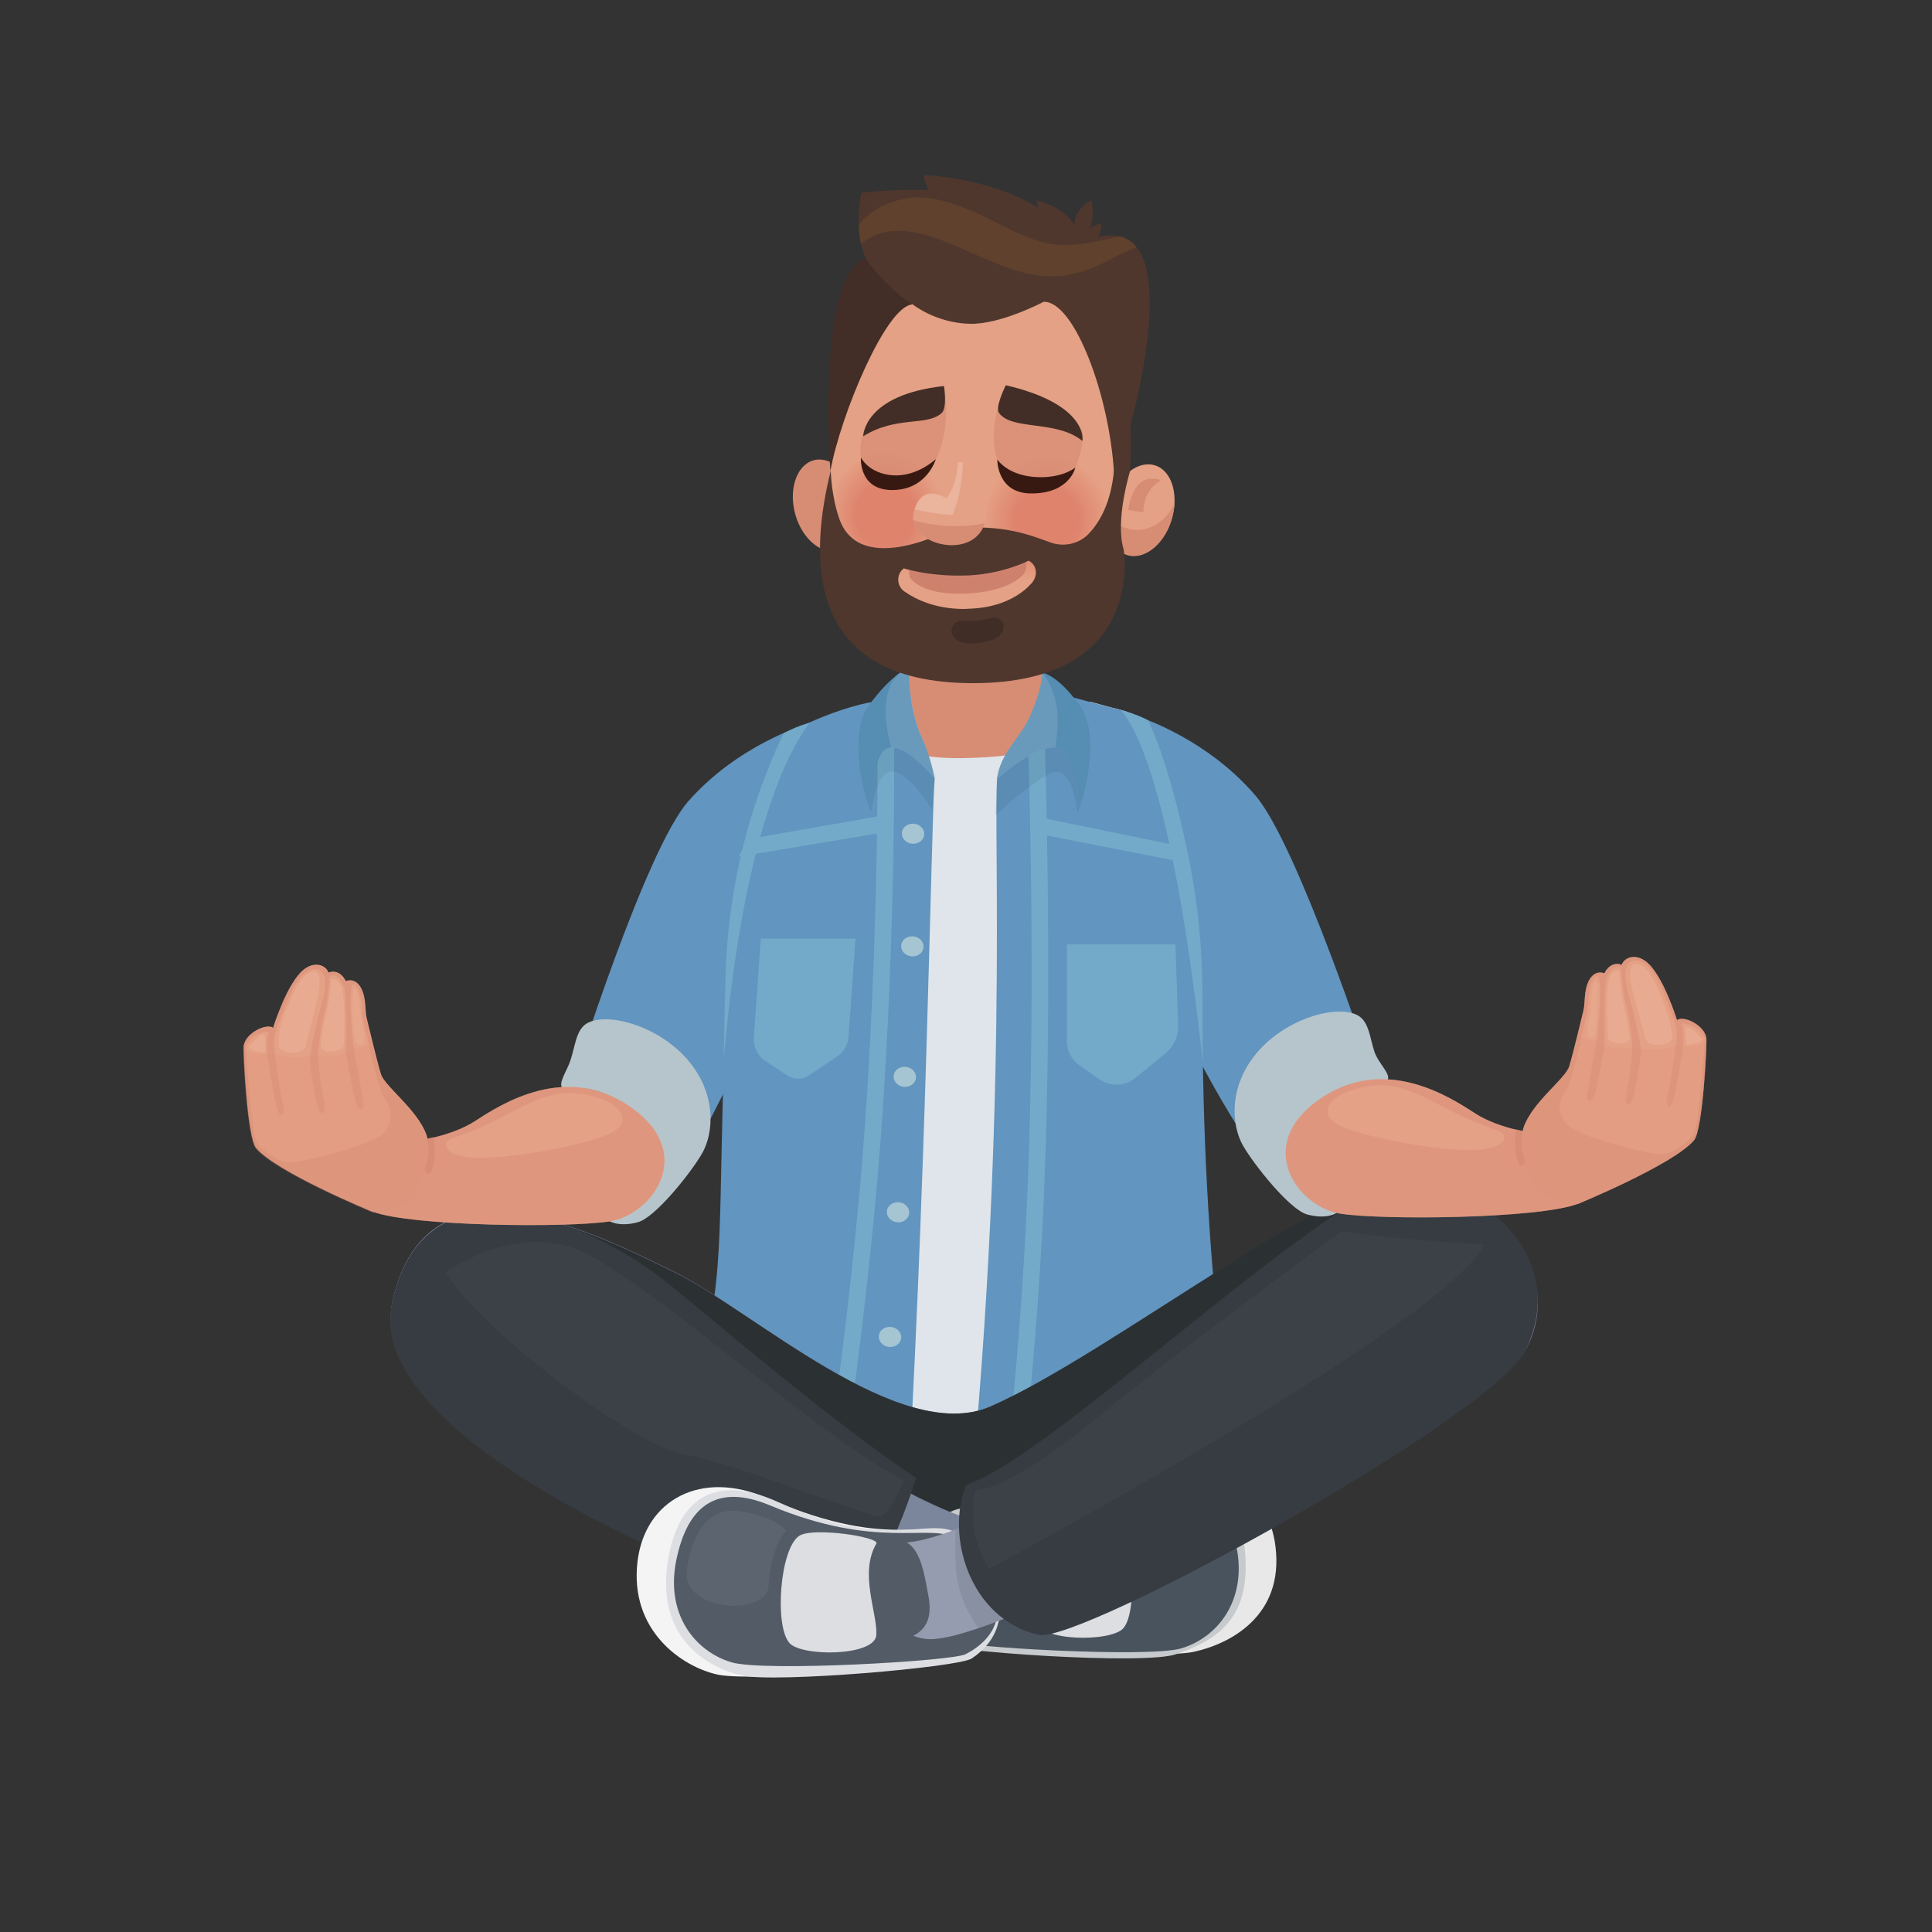 <?xml version="1.0" encoding="utf-8"?>
<!-- Generator: Adobe Illustrator 21.0.2, SVG Export Plug-In . SVG Version: 6.00 Build 0)  -->
<svg version="1.1" id="Ñëîé_1" xmlns="http://www.w3.org/2000/svg" xmlns:xlink="http://www.w3.org/1999/xlink" x="0px" y="0px"
	 viewBox="0 0 500 500" style="enable-background:new 0 0 500 500;" xml:space="preserve">
<rect x="0" y="0" width="500" height="500" fill="#333333" stroke="none"/>
<style type="text/css">
	.st0{fill:#6295BF;}
	.st1{fill:#D78C74;}
	.st2{opacity:0.12;fill:#FFFFFF;}
	.st3{fill:#3D4041;}
	.st4{fill:#DFE5EA;}
	.st5{fill:#73AAC9;}
	.st6{opacity:8.000000e-02;fill:#002A3D;}
	.st7{fill:#568DB2;}
	.st8{fill:#A5C5D3;}
	.st9{fill:#B0B5C1;}
	.st10{fill:#381911;}
	.st11{fill:#E5A185;}
	.st12{opacity:0.38;}
	.st13{fill:#E5A084;}
	.st14{fill:#E59F83;}
	.st15{fill:#E49E83;}
	.st16{fill:#E49D82;}
	.st17{fill:#E49C81;}
	.st18{fill:#E49B80;}
	.st19{fill:#E49A80;}
	.st20{fill:#E3997F;}
	.st21{fill:#E3987E;}
	.st22{fill:#E3977D;}
	.st23{fill:#E3967C;}
	.st24{fill:#E2957C;}
	.st25{fill:#E2947B;}
	.st26{fill:#E2937A;}
	.st27{fill:#E29279;}
	.st28{fill:#E29179;}
	.st29{fill:#E19078;}
	.st30{fill:#E18F77;}
	.st31{fill:#E18E76;}
	.st32{fill:#E18D75;}
	.st33{fill:#E18C75;}
	.st34{fill:#E08B74;}
	.st35{fill:#E08A73;}
	.st36{fill:#E08972;}
	.st37{fill:#E08872;}
	.st38{fill:#DF8771;}
	.st39{fill:#DF8670;}
	.st40{fill:#DF856F;}
	.st41{fill:#DF846F;}
	.st42{fill:#DF836E;}
	.st43{fill:#DE826D;}
	.st44{fill:#DE816C;}
	.st45{fill:#DE806B;}
	.st46{fill:#DE7F6B;}
	.st47{fill:#DE7E6A;}
	.st48{fill:#DD7D69;}
	.st49{fill:#DD7C68;}
	.st50{fill:#DD7B68;}
	.st51{fill:#DD7A67;}
	.st52{fill:#DD7A66;}
	.st53{fill:#DC7965;}
	.st54{fill:#DC7864;}
	.st55{fill:#DC7764;}
	.st56{fill:#DC7663;}
	.st57{fill:#DB7562;}
	.st58{fill:#DB7461;}
	.st59{fill:#DB7361;}
	.st60{fill:#DB7260;}
	.st61{fill:#DB715F;}
	.st62{fill:#DA705E;}
	.st63{fill:#DA6F5D;}
	.st64{fill:#DA6E5D;}
	.st65{fill:#DA6D5C;}
	.st66{fill:#DA6C5B;}
	.st67{fill:#D96B5A;}
	.st68{fill:#D96A5A;}
	.st69{fill:#D96959;}
	.st70{fill:#D96858;}
	.st71{fill:#D86757;}
	.st72{fill:#D86657;}
	.st73{fill:#D86556;}
	.st74{fill:#D86455;}
	.st75{fill:#D86354;}
	.st76{fill:#D76253;}
	.st77{fill:#D76153;}
	.st78{fill:#D76052;}
	.st79{fill:#D75F51;}
	.st80{fill:#D75E50;}
	.st81{fill:#D65D50;}
	.st82{fill:#D65C4F;}
	.st83{fill:#D65B4E;}
	.st84{fill:#D65A4D;}
	.st85{fill:#D5594C;}
	.st86{fill:#D5584C;}
	.st87{fill:#D5574B;}
	.st88{fill:#D5564A;}
	.st89{fill:#D55549;}
	.st90{fill:#D45449;}
	.st91{fill:#D45348;}
	.st92{fill:#D45247;}
	.st93{opacity:0.72;fill:#D78C74;}
	.st94{fill:#CE826E;}
	.st95{fill:#422E26;}
	.st96{fill:#6C332E;}
	.st97{fill:#4F372D;}
	.st98{opacity:0.2;fill:#FFFFFF;}
	.st99{opacity:0.11;fill:#E5912F;}
	.st100{opacity:0.19;}
	.st101{fill:#787B9B;}
	.st102{fill:#D6D6D6;}
	.st103{fill:#A8A8A8;}
	.st104{fill:#E8E8E8;}
	.st105{fill:#8185A5;}
	.st106{fill:#E3E4E5;}
	.st107{fill:#BCBCBC;}
	.st108{fill:#F4F4F4;}
	.st109{fill:#2B3033;}
	.st110{fill:#C6CACC;}
	.st111{fill:#49535E;}
	.st112{fill:#7B859B;}
	.st113{fill:#DCDEE2;}
	.st114{fill:#363C42;}
	.st115{fill:#525B66;}
	.st116{fill:#959CAF;}
	.st117{opacity:8.000000e-02;}
	.st118{fill:#B6C5CC;}
	.st119{opacity:0.44;fill:#D78C74;}
	.st120{opacity:0.17;fill:#D78C74;}
	.st121{opacity:0.77;fill:#D78C74;}
	.st122{opacity:0.11;fill:#FFFFFF;}
	.st123{opacity:7.000000e-02;fill:#FFFFFF;}
	.st124{opacity:6.000000e-02;fill:#FFFFFF;}
	.st125{opacity:3.000000e-02;fill:#FFFFFF;}
</style>
<path id="XMLID_557_" class="st0" d="M325,206c10.8,12.7,29.8,70.2,30.7,73.2c-0.8-0.3-1.6-0.5-2.5-0.5c-10.2,0.2-16.4,7-18.4,16.6
	c-1.3,6.4-0.1,12.4,3.3,17.1c-11.7-5.4-30.7-43.8-30.7-43.8l-11.8-82.8C295.6,185.9,312.5,191.3,325,206z"/>
<path id="XMLID_566_" class="st0" d="M178.1,207.4c-11,12.5-29.4,70.8-30.3,73.8c0.8-0.3,1.6-0.5,2.5-0.5c10.2,0.2,16.4,7,18.4,16.6
	c1.3,6.4,0.1,12.4-3.3,17.1c11.7-5.4,29.7-48.6,29.7-48.6l13.3-78.2C208.5,187.5,191,192.7,178.1,207.4z"/>
<path id="XMLID_1636_" class="st1" d="M253.6,143.7L253.6,143.7c-9.3-0.2-16.1,4.5-16.2,11.2l-3.3,30.3c-0.1,6.7,9.3,7.7,18.7,7.9
	c9.3,0.2,17-0.9,17.1-7.6l0-28.7C269.9,150,262.9,143.8,253.6,143.7z"/>
<path id="XMLID_1621_" class="st2" d="M235.2,172.7c0,0-1.1,0.4-3,1.9c-4.3,4.1-3.6,12.4-1.7,18.9c4.5-0.2,11.2,8.1,11.2,8.1
	s-1-5.7-3.4-11.1C234.7,182.4,235.2,172.7,235.2,172.7z"/>
<polygon id="XMLID_2727_" class="st3" points="274.7,369.8 260,394 270.4,395.1 284.6,369.8 "/>
<path id="XMLID_2721_" class="st1" d="M285.5,208v-25.1c-20.3-6-48.1-6-67.7,2.3V208H285.5z"/>
<path id="XMLID_2720_" class="st4" d="M293.3,184.8c-1.8-0.7-3.7-1.3-5.7-1.7c-1.8-0.5-3.6-1-5.5-1.5c-2,11.7-16.7,14.3-32.8,14.6
	c-14.5,0.2-21.1-2.9-23.7-14c-4.8,0.8-17.1,4.7-23.9,9.1v196.3c10.8,2.4,26.6,4.8,45.9,4.6c20.7-0.3,36.1-3.1,45.7-5.6V184.8z"/>
<path id="XMLID_2719_" class="st0" d="M241.9,201.5c-0.6-3-9.8-11.8-11.7-20.3c-8.7,0-26.1,7.1-31.4,12.3
	c-11.4,11.1-10.6,50.8-11.8,93.3c-1.1,42.6,0.4,51.1-12,85.2c0,0,29.5,27.9,59,29.5C239.7,313,241,211.1,241.9,201.5z"/>
<path id="XMLID_550_" class="st5" d="M229.7,190.5l-2.6,0c0,0.6,0.6,65.1-5.3,124.8c-3.6,36.9-7.8,64.6-10.5,80.5
	c1.4,0.6,2.7,1.1,4.1,1.6c2.7-15.8,7-44,10.7-81.7c5.4-54.4,5.4-112.7,5.3-123.5C230.8,191.6,230.3,191,229.7,190.5z"/>
<path id="XMLID_2718_" class="st0" d="M287.5,183.1c-1.8-0.5-9.9-2.6-11.7-3.1c-1.7,10-5.8,8-17.7,21.3c-1.2,11.7,3.3,91-8.4,200.3
	c35.7-0.8,72.3-19.1,72.3-19.1c-10.8-40.2-12.4-121.6-9.6-163.8C312.6,214.8,313.1,188.4,287.5,183.1z"/>
<path id="XMLID_2717_" class="st6" d="M225.5,181.7L225.5,181.7c0,0-4.4,19.9,0,28.5c0,0,1.1-12.4,6.6-10.3c3.6,1.4,7.2,6.6,9.2,9.8
	c0.3-4.3,0.5-7.2,0.6-8.3c-0.6-2.9-9.2-11.3-11.5-19.5C227.6,181.6,225.5,181.7,225.5,181.7z"/>
<path id="XMLID_551_" class="st5" d="M257.7,401.1c1.5-0.1,3-0.3,4.4-0.5c2.1-15.3,5.5-43.8,7.6-81.3c3.1-57.4,0.7-126,0.7-126.7
	l-3.5,0.1c-0.3,0.3-0.5,0.7-0.8,1c0.3,8.6,2.2,71.8-0.7,125.3C263.3,357.4,259.8,386.2,257.7,401.1z"/>
<path id="XMLID_2714_" class="st6" d="M272.2,200c5.5-2.2,6.6,10.3,6.6,10.3c4.4-8.6,0-28.5,0-28.5h0c0,0-1.4-0.1-3.4,0.1
	c-1.9,8-6.2,7-17.4,19.4c-0.1,1.3-0.1,4.7-0.4,9.8C261.3,207.3,269.2,201.2,272.2,200z"/>
<g id="XMLID_2712_">
	<polygon id="XMLID_2713_" class="st5" points="191.2,221.7 193.4,217.2 228.2,211.1 228.9,215.4 	"/>
</g>
<path id="XMLID_2711_" class="st7" d="M241.9,201.5c0,0-11.7-14.5-14.6-4.7c-2,6.6-2.9,10.6-2.9,10.6s-5.4-16.8,0.5-24.9
	c5.9-8.1,10.4-9.8,10.4-9.8s-0.5,9.6,3.1,17.8C240.9,195.8,241.9,201.5,241.9,201.5z"/>
<ellipse id="XMLID_2710_" transform="matrix(0.104 -0.995 0.995 0.104 -67.479 482.53)" class="st8" cx="234" cy="278.7" rx="2.6" ry="2.9"/>
<ellipse id="XMLID_2709_" transform="matrix(0.104 -0.995 0.995 0.104 -103.967 512.136)" class="st8" cx="232.2" cy="313.8" rx="2.6" ry="2.9"/>
<ellipse id="XMLID_2708_" transform="matrix(0.104 -0.995 0.995 0.104 -137.866 538.961)" class="st8" cx="230.1" cy="346" rx="2.6" ry="2.9"/>
<ellipse id="XMLID_2707_" transform="matrix(0.104 -0.995 0.995 0.104 -172.892 566.462)" class="st9" cx="227.9" cy="379.2" rx="2.6" ry="2.9"/>
<ellipse id="XMLID_2706_" transform="matrix(0.104 -0.995 0.995 0.104 -2.978 428.244)" class="st8" cx="236.1" cy="215.8" rx="2.6" ry="2.9"/>
<ellipse id="XMLID_2705_" transform="matrix(0.104 -0.995 0.995 0.104 -32.103 454.265)" class="st8" cx="236" cy="244.9" rx="2.6" ry="2.9"/>
<g id="XMLID_2703_">
	<polygon id="XMLID_2704_" class="st5" points="303.9,222.7 267.2,215.5 268,211.3 303,218.5 	"/>
</g>
<path id="XMLID_2702_" class="st7" d="M258,201.7c0,0,16.1-14.7,19-4.9c2,6.6,2.9,10.6,2.9,10.6s5.4-16.8-0.5-24.9
	c-5.9-8.1-9.7-8.4-9.7-8.4s0.3,3.5-3.3,11.6C264,191,258.8,194.9,258,201.7z"/>
<path id="XMLID_2700_" class="st2" d="M238.5,190.5c-3.6-8.1-3.1-17.8-3.1-17.8s-1.1,0.4-3,1.9c-4.3,4.1-3.6,12.4-1.7,18.9
	c4.5-0.2,11.2,8.1,11.2,8.1S240.9,195.8,238.5,190.5z"/>
<path id="XMLID_2699_" class="st2" d="M273.1,193.5c1.1-6.8,1.1-13.6-3.3-19.4c-0.1,0-0.1,0-0.1,0s0.3,3.5-3.3,11.6
	c-2.4,5.3-7.6,9.2-8.4,16C258,201.7,267.3,193.2,273.1,193.5z"/>
<path id="XMLID_552_" class="st5" d="M187.8,251.6c-0.2,7.2-0.4,14.8-0.5,22.6c5.2-60.1,17.5-81,22.3-87.2c-3,0.9-4.3,1.5-6.7,2.7
	c-0.1,0.2-0.2,0.4-0.3,0.5C193.5,209.4,188.5,230.4,187.8,251.6z"/>
<path id="XMLID_553_" class="st5" d="M297.1,186.4c-2-1.1-4.4-1.9-7-2.6c4.3,4.8,13.7,23.1,21.2,91.3c-0.1-5.8-0.1-11.5-0.1-17
	c0-12-1.1-24-3.5-35.8C303.9,203.7,300,192.3,297.1,186.4z"/>
<path id="XMLID_2690_" class="st5" d="M196.9,242.9l-1.8,25.5c-0.2,2.5,1,4.9,3,6.2l5.8,3.8c1.6,1.1,3.7,1,5.3,0l7.6-5.1
	c1.6-1.1,2.7-3,2.8-5l1.8-25.4H196.9z"/>
<path id="XMLID_2689_" class="st5" d="M276.1,244.3v25.2c0,2.4,1.2,4.7,3.1,6.1l5.3,3.7c2.8,2,6.6,1.9,9.3-0.3l7.7-6.3
	c2.3-1.8,3.5-4.6,3.4-7.5l-0.7-20.8H276.1z"/>
<path id="XMLID_1846_" class="st1" d="M210.3,119.2c-4.3,1.4-6.3,7.8-4.4,14.2c1.9,6.4,7,10.4,11.4,9c4.3-1.4,6.3-7.8,4.4-14.2
	C219.7,121.8,214.6,117.8,210.3,119.2z"/>
<path id="XMLID_1844_" class="st10" d="M236.8,61.6c0,0,0-0.1,0-0.2C236.7,61.6,236.8,61.6,236.8,61.6z"/>
<path id="XMLID_1843_" class="st11" d="M284.6,81.3c-2.5-15.1-45-22.2-57.5-1.5c-4,9.6-10.5,27.5-12.6,45.3c0-0.2,0-0.3,0-0.3
	S202.9,172.1,245,175c42.1,2.9,46.8-19.3,45-46.9l0,0C290.1,112.5,287.8,92.8,284.6,81.3z"/>
<g id="XMLID_1757_" class="st12">
	
		<ellipse id="XMLID_83_" transform="matrix(1.376168e-02 -1 1 1.376168e-02 92.85 360.601)" class="st11" cx="229.2" cy="133.2" rx="16.5" ry="15.1"/>
	
		<ellipse id="XMLID_162_" transform="matrix(1.376280e-02 -1 1 1.376280e-02 92.85 360.6)" class="st13" cx="229.2" cy="133.2" rx="16.4" ry="15"/>
	
		<ellipse id="XMLID_161_" transform="matrix(1.376393e-02 -1 1 1.376393e-02 92.85 360.6)" class="st14" cx="229.2" cy="133.2" rx="16.3" ry="14.9"/>
	
		<ellipse id="XMLID_160_" transform="matrix(1.376503e-02 -1 1 1.376503e-02 92.85 360.6)" class="st15" cx="229.2" cy="133.2" rx="16.2" ry="14.9"/>
	
		<ellipse id="XMLID_159_" transform="matrix(1.376618e-02 -1 1 1.376618e-02 92.85 360.6)" class="st16" cx="229.2" cy="133.2" rx="16.1" ry="14.8"/>
	
		<ellipse id="XMLID_158_" transform="matrix(1.376110e-02 -1 1 1.376110e-02 92.851 360.601)" class="st17" cx="229.2" cy="133.2" rx="16" ry="14.7"/>
	
		<ellipse id="XMLID_157_" transform="matrix(1.376225e-02 -1 1 1.376225e-02 92.85 360.6)" class="st18" cx="229.2" cy="133.2" rx="15.9" ry="14.6"/>
	
		<ellipse id="XMLID_156_" transform="matrix(1.376341e-02 -1 1 1.376341e-02 92.85 360.6)" class="st19" cx="229.2" cy="133.2" rx="15.8" ry="14.5"/>
	
		<ellipse id="XMLID_155_" transform="matrix(1.376454e-02 -1 1 1.376454e-02 92.85 360.6)" class="st20" cx="229.2" cy="133.2" rx="15.7" ry="14.4"/>
	
		<ellipse id="XMLID_154_" transform="matrix(1.376574e-02 -1 1 1.376574e-02 92.85 360.6)" class="st21" cx="229.2" cy="133.2" rx="15.6" ry="14.3"/>
	
		<ellipse id="XMLID_153_" transform="matrix(1.376048e-02 -1 1 1.376048e-02 92.851 360.601)" class="st22" cx="229.2" cy="133.2" rx="15.5" ry="14.2"/>
	
		<ellipse id="XMLID_152_" transform="matrix(1.376166e-02 -1 1 1.376166e-02 92.85 360.6)" class="st23" cx="229.2" cy="133.2" rx="15.4" ry="14.1"/>
	
		<ellipse id="XMLID_151_" transform="matrix(1.376286e-02 -1 1 1.376286e-02 92.85 360.6)" class="st24" cx="229.2" cy="133.2" rx="15.3" ry="14"/>
	
		<ellipse id="XMLID_150_" transform="matrix(1.376402e-02 -1 1 1.376402e-02 92.85 360.6)" class="st25" cx="229.2" cy="133.2" rx="15.1" ry="13.9"/>
	
		<ellipse id="XMLID_149_" transform="matrix(1.376525e-02 -1 1 1.376525e-02 92.85 360.6)" class="st26" cx="229.2" cy="133.2" rx="15" ry="13.8"/>
	
		<ellipse id="XMLID_148_" transform="matrix(1.376650e-02 -1 1 1.376650e-02 92.849 360.6)" class="st27" cx="229.2" cy="133.2" rx="14.9" ry="13.7"/>
	
		<ellipse id="XMLID_147_" transform="matrix(1.376103e-02 -1 1 1.376103e-02 92.851 360.601)" class="st28" cx="229.2" cy="133.2" rx="14.8" ry="13.6"/>
	
		<ellipse id="XMLID_146_" transform="matrix(1.376227e-02 -1 1 1.376227e-02 92.85 360.6)" class="st29" cx="229.2" cy="133.2" rx="14.7" ry="13.5"/>
	
		<ellipse id="XMLID_145_" transform="matrix(1.376347e-02 -1 1 1.376347e-02 92.85 360.6)" class="st30" cx="229.2" cy="133.2" rx="14.6" ry="13.4"/>
	
		<ellipse id="XMLID_144_" transform="matrix(1.376474e-02 -1 1 1.376474e-02 92.85 360.6)" class="st31" cx="229.2" cy="133.2" rx="14.5" ry="13.3"/>
	
		<ellipse id="XMLID_143_" transform="matrix(1.376603e-02 -1 1 1.376603e-02 92.85 360.6)" class="st32" cx="229.2" cy="133.2" rx="14.4" ry="13.2"/>
	
		<ellipse id="XMLID_142_" transform="matrix(1.376036e-02 -1 1 1.376036e-02 92.851 360.601)" class="st33" cx="229.2" cy="133.2" rx="14.3" ry="13.2"/>
	
		<ellipse id="XMLID_141_" transform="matrix(1.376158e-02 -1 1 1.376158e-02 92.85 360.6)" class="st34" cx="229.2" cy="133.2" rx="14.2" ry="13.1"/>
	
		<ellipse id="XMLID_140_" transform="matrix(1.376288e-02 -1 1 1.376288e-02 92.85 360.6)" class="st35" cx="229.2" cy="133.2" rx="14.1" ry="13"/>
	
		<ellipse id="XMLID_139_" transform="matrix(1.376419e-02 -1 1 1.376419e-02 92.85 360.6)" class="st36" cx="229.2" cy="133.2" rx="14" ry="12.9"/>
	
		<ellipse id="XMLID_138_" transform="matrix(1.376552e-02 -1 1 1.376552e-02 92.85 360.6)" class="st37" cx="229.2" cy="133.2" rx="13.9" ry="12.8"/>
	
		<ellipse id="XMLID_137_" transform="matrix(1.376687e-02 -1 1 1.376687e-02 92.849 360.6)" class="st38" cx="229.2" cy="133.2" rx="13.8" ry="12.7"/>
	
		<ellipse id="XMLID_136_" transform="matrix(1.376090e-02 -1 1 1.376090e-02 92.851 360.601)" class="st39" cx="229.2" cy="133.2" rx="13.7" ry="12.6"/>
	
		<ellipse id="XMLID_135_" transform="matrix(1.376224e-02 -1 1 1.376224e-02 92.85 360.6)" class="st40" cx="229.2" cy="133.2" rx="13.6" ry="12.5"/>
	
		<ellipse id="XMLID_134_" transform="matrix(1.376360e-02 -1 1 1.376360e-02 92.85 360.6)" class="st41" cx="229.2" cy="133.2" rx="13.5" ry="12.4"/>
	
		<ellipse id="XMLID_133_" transform="matrix(1.376497e-02 -1 1 1.376497e-02 92.85 360.6)" class="st42" cx="229.2" cy="133.2" rx="13.4" ry="12.3"/>
	
		<ellipse id="XMLID_132_" transform="matrix(1.376632e-02 -1 1 1.376632e-02 92.849 360.6)" class="st43" cx="229.2" cy="133.2" rx="13.3" ry="12.2"/>
	
		<ellipse id="XMLID_131_" transform="matrix(1.376016e-02 -1 1 1.376016e-02 92.851 360.601)" class="st44" cx="229.2" cy="133.2" rx="13.2" ry="12.1"/>
	
		<ellipse id="XMLID_130_" transform="matrix(1.376155e-02 -1 1 1.376155e-02 92.85 360.601)" class="st45" cx="229.2" cy="133.2" rx="13.1" ry="12"/>
	
		<ellipse id="XMLID_129_" transform="matrix(1.376296e-02 -1 1 1.376296e-02 92.85 360.6)" class="st46" cx="229.2" cy="133.2" rx="13" ry="11.9"/>
	
		<ellipse id="XMLID_128_" transform="matrix(1.376438e-02 -1 1 1.376438e-02 92.85 360.6)" class="st47" cx="229.2" cy="133.2" rx="12.9" ry="11.8"/>
	
		<ellipse id="XMLID_127_" transform="matrix(1.376578e-02 -1 1 1.376578e-02 92.85 360.6)" class="st48" cx="229.2" cy="133.2" rx="12.8" ry="11.7"/>
	
		<ellipse id="XMLID_126_" transform="matrix(1.376726e-02 -1 1 1.376726e-02 92.849 360.6)" class="st49" cx="229.2" cy="133.2" rx="12.7" ry="11.6"/>
	
		<ellipse id="XMLID_125_" transform="matrix(1.376080e-02 -1 1 1.376080e-02 92.851 360.601)" class="st50" cx="229.2" cy="133.2" rx="12.6" ry="11.5"/>
	
		<ellipse id="XMLID_124_" transform="matrix(1.376226e-02 -1 1 1.376226e-02 92.85 360.6)" class="st51" cx="229.2" cy="133.2" rx="12.5" ry="11.4"/>
	
		<ellipse id="XMLID_123_" transform="matrix(1.376374e-02 -1 1 1.376374e-02 92.85 360.6)" class="st52" cx="229.2" cy="133.2" rx="12.4" ry="11.4"/>
	
		<ellipse id="XMLID_122_" transform="matrix(1.376520e-02 -1 1 1.376520e-02 92.85 360.6)" class="st53" cx="229.2" cy="133.2" rx="12.3" ry="11.3"/>
	
		<ellipse id="XMLID_121_" transform="matrix(1.376673e-02 -1 1 1.376673e-02 92.849 360.6)" class="st54" cx="229.2" cy="133.2" rx="12.2" ry="11.2"/>
	
		<ellipse id="XMLID_120_" transform="matrix(1.376438e-02 -1 1 1.376438e-02 92.85 360.6)" class="st55" cx="229.2" cy="133.2" rx="12.1" ry="11.1"/>
	
		<ellipse id="XMLID_119_" transform="matrix(1.376151e-02 -1 1 1.376151e-02 92.85 360.601)" class="st56" cx="229.2" cy="133.2" rx="12" ry="11"/>
	
		<ellipse id="XMLID_118_" transform="matrix(1.376305e-02 -1 1 1.376305e-02 92.85 360.6)" class="st57" cx="229.2" cy="133.2" rx="11.9" ry="10.9"/>
	
		<ellipse id="XMLID_117_" transform="matrix(1.376456e-02 -1 1 1.376456e-02 92.85 360.6)" class="st58" cx="229.2" cy="133.2" rx="11.7" ry="10.8"/>
	
		<ellipse id="XMLID_116_" transform="matrix(1.376615e-02 -1 1 1.376615e-02 92.85 360.6)" class="st59" cx="229.2" cy="133.2" rx="11.6" ry="10.7"/>
	
		<ellipse id="XMLID_115_" transform="matrix(1.376777e-02 -1 1 1.376777e-02 92.849 360.6)" class="st60" cx="229.2" cy="133.2" rx="11.5" ry="10.6"/>
	
		<ellipse id="XMLID_114_" transform="matrix(1.376069e-02 -1 1 1.376069e-02 92.851 360.601)" class="st61" cx="229.2" cy="133.2" rx="11.4" ry="10.5"/>
	
		<ellipse id="XMLID_113_" transform="matrix(1.376223e-02 -1 1 1.376223e-02 92.85 360.6)" class="st62" cx="229.2" cy="133.2" rx="11.3" ry="10.4"/>
	
		<ellipse id="XMLID_112_" transform="matrix(1.376386e-02 -1 1 1.376386e-02 92.85 360.6)" class="st63" cx="229.2" cy="133.2" rx="11.2" ry="10.3"/>
	
		<ellipse id="XMLID_111_" transform="matrix(1.376552e-02 -1 1 1.376552e-02 92.85 360.6)" class="st64" cx="229.2" cy="133.2" rx="11.1" ry="10.2"/>
	
		<ellipse id="XMLID_110_" transform="matrix(1.376721e-02 -1 1 1.376721e-02 92.849 360.6)" class="st65" cx="229.2" cy="133.2" rx="11" ry="10.1"/>
	
		<ellipse id="XMLID_109_" transform="matrix(1.376436e-02 -1 1 1.376436e-02 92.85 360.6)" class="st66" cx="229.2" cy="133.2" rx="10.9" ry="10"/>
	
		<ellipse id="XMLID_108_" transform="matrix(1.376139e-02 -1 1 1.376139e-02 92.85 360.601)" class="st67" cx="229.2" cy="133.2" rx="10.8" ry="9.9"/>
	
		<ellipse id="XMLID_107_" transform="matrix(1.376310e-02 -1 1 1.376310e-02 92.85 360.6)" class="st68" cx="229.2" cy="133.2" rx="10.7" ry="9.8"/>
	
		<ellipse id="XMLID_106_" transform="matrix(1.376483e-02 -1 1 1.376483e-02 92.85 360.6)" class="st69" cx="229.2" cy="133.2" rx="10.6" ry="9.7"/>
	
		<ellipse id="XMLID_105_" transform="matrix(1.376660e-02 -1 1 1.376660e-02 92.849 360.6)" class="st70" cx="229.2" cy="133.2" rx="10.5" ry="9.6"/>
	
		<ellipse id="XMLID_104_" transform="matrix(1.376834e-02 -1 1 1.376834e-02 92.849 360.599)" class="st71" cx="229.2" cy="133.2" rx="10.4" ry="9.6"/>
	
		<ellipse id="XMLID_103_" transform="matrix(1.376048e-02 -1 1 1.376048e-02 92.851 360.601)" class="st72" cx="229.2" cy="133.2" rx="10.3" ry="9.5"/>
	
		<ellipse id="XMLID_102_" transform="matrix(1.376226e-02 -1 1 1.376226e-02 92.85 360.6)" class="st73" cx="229.2" cy="133.2" rx="10.2" ry="9.4"/>
	
		<ellipse id="XMLID_101_" transform="matrix(1.376407e-02 -1 1 1.376407e-02 92.85 360.6)" class="st74" cx="229.2" cy="133.2" rx="10.1" ry="9.3"/>
	
		<ellipse id="XMLID_100_" transform="matrix(1.376592e-02 -1 1 1.376592e-02 92.85 360.6)" class="st75" cx="229.2" cy="133.2" rx="10" ry="9.2"/>
	
		<ellipse id="XMLID_99_" transform="matrix(1.376774e-02 -1 1 1.376774e-02 92.849 360.6)" class="st76" cx="229.2" cy="133.2" rx="9.9" ry="9.1"/>
	
		<ellipse id="XMLID_98_" transform="matrix(1.376457e-02 -1 1 1.376457e-02 92.85 360.6)" class="st77" cx="229.2" cy="133.2" rx="9.8" ry="9"/>
	
		<ellipse id="XMLID_97_" transform="matrix(1.376132e-02 -1 1 1.376132e-02 92.851 360.601)" class="st78" cx="229.2" cy="133.2" rx="9.7" ry="8.9"/>
	
		<ellipse id="XMLID_96_" transform="matrix(1.376323e-02 -1 1 1.376323e-02 92.85 360.6)" class="st79" cx="229.2" cy="133.2" rx="9.6" ry="8.8"/>
	
		<ellipse id="XMLID_95_" transform="matrix(1.376517e-02 -1 1 1.376517e-02 92.85 360.6)" class="st80" cx="229.2" cy="133.2" rx="9.5" ry="8.7"/>
	
		<ellipse id="XMLID_94_" transform="matrix(1.376709e-02 -1 1 1.376709e-02 92.849 360.6)" class="st81" cx="229.2" cy="133.2" rx="9.4" ry="8.6"/>
	
		<ellipse id="XMLID_93_" transform="matrix(1.376912e-02 -1 1 1.376912e-02 92.849 360.599)" class="st82" cx="229.2" cy="133.2" rx="9.3" ry="8.5"/>
	
		<ellipse id="XMLID_92_" transform="matrix(1.376029e-02 -1 1 1.376029e-02 92.851 360.601)" class="st83" cx="229.2" cy="133.2" rx="9.2" ry="8.4"/>
	
		<ellipse id="XMLID_91_" transform="matrix(1.376229e-02 -1 1 1.376229e-02 92.85 360.6)" class="st84" cx="229.2" cy="133.2" rx="9.1" ry="8.3"/>
	
		<ellipse id="XMLID_90_" transform="matrix(1.376433e-02 -1 1 1.376433e-02 92.85 360.6)" class="st85" cx="229.2" cy="133.2" rx="9" ry="8.2"/>
	
		<ellipse id="XMLID_89_" transform="matrix(1.376635e-02 -1 1 1.376635e-02 92.849 360.6)" class="st86" cx="229.2" cy="133.2" rx="8.9" ry="8.1"/>
	
		<ellipse id="XMLID_88_" transform="matrix(1.376849e-02 -1 1 1.376849e-02 92.849 360.599)" class="st87" cx="229.2" cy="133.2" rx="8.8" ry="8"/>
	
		<ellipse id="XMLID_87_" transform="matrix(1.376491e-02 -1 1 1.376491e-02 92.85 360.6)" class="st88" cx="229.2" cy="133.2" rx="8.7" ry="7.9"/>
	
		<ellipse id="XMLID_86_" transform="matrix(1.376124e-02 -1 1 1.376124e-02 92.851 360.601)" class="st89" cx="229.2" cy="133.2" rx="8.6" ry="7.9"/>
	
		<ellipse id="XMLID_85_" transform="matrix(1.376331e-02 -1 1 1.376331e-02 92.85 360.6)" class="st90" cx="229.2" cy="133.2" rx="8.5" ry="7.8"/>
	
		<ellipse id="XMLID_84_" transform="matrix(1.376552e-02 -1 1 1.376552e-02 92.85 360.6)" class="st91" cx="229.2" cy="133.2" rx="8.3" ry="7.7"/>
	
		<ellipse id="XMLID_82_" transform="matrix(1.376779e-02 -1 1 1.376779e-02 92.849 360.6)" class="st92" cx="229.2" cy="133.2" rx="8.2" ry="7.6"/>
</g>
<g id="XMLID_1668_" class="st12">
	
		<ellipse id="XMLID_2_" transform="matrix(1.376475e-02 -1 1 1.376475e-02 132.667 403.552)" class="st11" cx="270.9" cy="134.5" rx="16.5" ry="16.5"/>
	
		<ellipse id="XMLID_81_" transform="matrix(1.376564e-02 -1 1 1.376564e-02 132.667 403.552)" class="st13" cx="270.9" cy="134.5" rx="16.4" ry="16.4"/>
	
		<ellipse id="XMLID_80_" transform="matrix(1.376700e-02 -1 1 1.376700e-02 132.667 403.552)" class="st14" cx="270.9" cy="134.5" rx="16.3" ry="16.3"/>
	
		<ellipse id="XMLID_79_" transform="matrix(1.376507e-02 -1 1 1.376507e-02 132.667 403.552)" class="st15" cx="270.9" cy="134.5" rx="16.2" ry="16.2"/>
	
		<ellipse id="XMLID_78_" transform="matrix(1.376307e-02 -1 1 1.376307e-02 132.668 403.552)" class="st16" cx="270.9" cy="134.5" rx="16.1" ry="16.1"/>
	
		<ellipse id="XMLID_77_" transform="matrix(1.376427e-02 -1 1 1.376427e-02 132.667 403.552)" class="st17" cx="270.9" cy="134.5" rx="16" ry="16"/>
	
		<ellipse id="XMLID_76_" transform="matrix(1.376561e-02 -1 1 1.376561e-02 132.667 403.552)" class="st18" cx="270.9" cy="134.5" rx="15.9" ry="15.9"/>
	
		<ellipse id="XMLID_75_" transform="matrix(1.376658e-02 -1 1 1.376658e-02 132.667 403.552)" class="st19" cx="270.9" cy="134.5" rx="15.8" ry="15.8"/>
	
		<ellipse id="XMLID_74_" transform="matrix(1.376459e-02 -1 1 1.376459e-02 132.667 403.552)" class="st20" cx="270.9" cy="134.5" rx="15.7" ry="15.7"/>
	
		<ellipse id="XMLID_73_" transform="matrix(1.376252e-02 -1 1 1.376252e-02 132.668 403.553)" class="st21" cx="270.9" cy="134.5" rx="15.6" ry="15.6"/>
	
		<ellipse id="XMLID_72_" transform="matrix(1.376375e-02 -1 1 1.376375e-02 132.668 403.552)" class="st22" cx="270.9" cy="134.5" rx="15.5" ry="15.5"/>
	
		<ellipse id="XMLID_71_" transform="matrix(1.376491e-02 -1 1 1.376491e-02 132.667 403.552)" class="st23" cx="270.9" cy="134.5" rx="15.4" ry="15.4"/>
	
		<ellipse id="XMLID_70_" transform="matrix(1.376609e-02 -1 1 1.376609e-02 132.667 403.552)" class="st24" cx="270.9" cy="134.5" rx="15.3" ry="15.3"/>
	
		<ellipse id="XMLID_69_" transform="matrix(1.376407e-02 -1 1 1.376407e-02 132.667 403.552)" class="st25" cx="270.9" cy="134.5" rx="15.1" ry="15.1"/>
	
		<ellipse id="XMLID_68_" transform="matrix(1.376525e-02 -1 1 1.376525e-02 132.667 403.552)" class="st26" cx="270.9" cy="134.5" rx="15" ry="15"/>
	
		<ellipse id="XMLID_67_" transform="matrix(1.376320e-02 -1 1 1.376320e-02 132.668 403.552)" class="st27" cx="270.9" cy="134.5" rx="14.9" ry="14.9"/>
	
		<ellipse id="XMLID_66_" transform="matrix(1.376440e-02 -1 1 1.376440e-02 132.667 403.552)" class="st28" cx="270.9" cy="134.5" rx="14.8" ry="14.8"/>
	
		<ellipse id="XMLID_65_" transform="matrix(1.376561e-02 -1 1 1.376561e-02 132.667 403.552)" class="st29" cx="270.9" cy="134.5" rx="14.7" ry="14.7"/>
	
		<ellipse id="XMLID_64_" transform="matrix(1.376717e-02 -1 1 1.376717e-02 132.667 403.552)" class="st30" cx="270.9" cy="134.5" rx="14.6" ry="14.6"/>
	
		<ellipse id="XMLID_63_" transform="matrix(1.376474e-02 -1 1 1.376474e-02 132.667 403.552)" class="st31" cx="270.9" cy="134.5" rx="14.5" ry="14.5"/>
	
		<ellipse id="XMLID_62_" transform="matrix(1.376233e-02 -1 1 1.376233e-02 132.668 403.553)" class="st32" cx="270.9" cy="134.5" rx="14.4" ry="14.4"/>
	
		<ellipse id="XMLID_61_" transform="matrix(1.376385e-02 -1 1 1.376385e-02 132.667 403.552)" class="st33" cx="270.9" cy="134.5" rx="14.3" ry="14.3"/>
	
		<ellipse id="XMLID_60_" transform="matrix(1.376510e-02 -1 1 1.376510e-02 132.667 403.552)" class="st34" cx="270.9" cy="134.5" rx="14.2" ry="14.2"/>
	
		<ellipse id="XMLID_59_" transform="matrix(1.376647e-02 -1 1 1.376647e-02 132.667 403.552)" class="st35" cx="270.9" cy="134.5" rx="14.1" ry="14.1"/>
	
		<ellipse id="XMLID_58_" transform="matrix(1.376419e-02 -1 1 1.376419e-02 132.667 403.552)" class="st36" cx="270.9" cy="134.5" rx="14" ry="14"/>
	
		<ellipse id="XMLID_57_" transform="matrix(1.376217e-02 -1 1 1.376217e-02 132.668 403.553)" class="st37" cx="270.9" cy="134.5" rx="13.9" ry="13.9"/>
	
		<ellipse id="XMLID_56_" transform="matrix(1.376325e-02 -1 1 1.376325e-02 132.668 403.552)" class="st38" cx="270.9" cy="134.5" rx="13.8" ry="13.8"/>
	
		<ellipse id="XMLID_55_" transform="matrix(1.376455e-02 -1 1 1.376455e-02 132.667 403.552)" class="st39" cx="270.9" cy="134.5" rx="13.7" ry="13.7"/>
	
		<ellipse id="XMLID_54_" transform="matrix(1.376596e-02 -1 1 1.376596e-02 132.667 403.552)" class="st40" cx="270.9" cy="134.5" rx="13.6" ry="13.6"/>
	
		<ellipse id="XMLID_53_" transform="matrix(1.376360e-02 -1 1 1.376360e-02 132.668 403.552)" class="st41" cx="270.9" cy="134.5" rx="13.5" ry="13.5"/>
	
		<ellipse id="XMLID_52_" transform="matrix(1.376492e-02 -1 1 1.376492e-02 132.667 403.552)" class="st42" cx="270.9" cy="134.5" rx="13.4" ry="13.4"/>
	
		<ellipse id="XMLID_51_" transform="matrix(1.376261e-02 -1 1 1.376261e-02 132.668 403.553)" class="st43" cx="270.9" cy="134.5" rx="13.3" ry="13.3"/>
	
		<ellipse id="XMLID_50_" transform="matrix(1.376370e-02 -1 1 1.376370e-02 132.668 403.552)" class="st44" cx="270.9" cy="134.5" rx="13.2" ry="13.2"/>
	
		<ellipse id="XMLID_49_" transform="matrix(1.376537e-02 -1 1 1.376537e-02 132.667 403.552)" class="st45" cx="270.9" cy="134.5" rx="13.1" ry="13.1"/>
	
		<ellipse id="XMLID_48_" transform="matrix(1.376681e-02 -1 1 1.376681e-02 132.667 403.552)" class="st46" cx="270.9" cy="134.5" rx="13" ry="13"/>
	
		<ellipse id="XMLID_47_" transform="matrix(1.376433e-02 -1 1 1.376433e-02 132.667 403.552)" class="st47" cx="270.9" cy="134.5" rx="12.9" ry="12.9"/>
	
		<ellipse id="XMLID_46_" transform="matrix(1.376192e-02 -1 1 1.376192e-02 132.668 403.553)" class="st48" cx="270.9" cy="134.5" rx="12.8" ry="12.8"/>
	
		<ellipse id="XMLID_45_" transform="matrix(1.376358e-02 -1 1 1.376358e-02 132.668 403.552)" class="st49" cx="270.9" cy="134.5" rx="12.7" ry="12.7"/>
	
		<ellipse id="XMLID_44_" transform="matrix(1.376478e-02 -1 1 1.376478e-02 132.667 403.552)" class="st50" cx="270.9" cy="134.5" rx="12.6" ry="12.6"/>
	
		<ellipse id="XMLID_43_" transform="matrix(1.376627e-02 -1 1 1.376627e-02 132.667 403.552)" class="st51" cx="270.9" cy="134.5" rx="12.5" ry="12.5"/>
	
		<ellipse id="XMLID_42_" transform="matrix(1.376369e-02 -1 1 1.376369e-02 132.668 403.552)" class="st52" cx="270.9" cy="134.5" rx="12.4" ry="12.4"/>
	
		<ellipse id="XMLID_41_" transform="matrix(1.376117e-02 -1 1 1.376117e-02 132.668 403.553)" class="st53" cx="270.9" cy="134.5" rx="12.3" ry="12.3"/>
	
		<ellipse id="XMLID_40_" transform="matrix(1.376262e-02 -1 1 1.376262e-02 132.668 403.553)" class="st54" cx="270.9" cy="134.5" rx="12.2" ry="12.2"/>
	
		<ellipse id="XMLID_39_" transform="matrix(1.376414e-02 -1 1 1.376414e-02 132.667 403.552)" class="st55" cx="270.9" cy="134.5" rx="12.1" ry="12.1"/>
	
		<ellipse id="XMLID_38_" transform="matrix(1.376540e-02 -1 1 1.376540e-02 132.667 403.552)" class="st56" cx="270.9" cy="134.5" rx="12" ry="12"/>
	
		<ellipse id="XMLID_37_" transform="matrix(1.376299e-02 -1 1 1.376299e-02 132.668 403.552)" class="st57" cx="270.9" cy="134.5" rx="11.9" ry="11.9"/>
	
		<ellipse id="XMLID_36_" transform="matrix(1.376462e-02 -1 1 1.376462e-02 132.667 403.552)" class="st58" cx="270.9" cy="134.5" rx="11.7" ry="11.7"/>
	
		<ellipse id="XMLID_35_" transform="matrix(1.376186e-02 -1 1 1.376186e-02 132.668 403.553)" class="st59" cx="270.9" cy="134.5" rx="11.6" ry="11.6"/>
	
		<ellipse id="XMLID_34_" transform="matrix(1.376338e-02 -1 1 1.376338e-02 132.668 403.552)" class="st60" cx="270.9" cy="134.5" rx="11.5" ry="11.5"/>
	
		<ellipse id="XMLID_33_" transform="matrix(1.376536e-02 -1 1 1.376536e-02 132.667 403.552)" class="st61" cx="270.9" cy="134.5" rx="11.4" ry="11.4"/>
	
		<ellipse id="XMLID_32_" transform="matrix(1.376664e-02 -1 1 1.376664e-02 132.667 403.552)" class="st62" cx="270.9" cy="134.5" rx="11.3" ry="11.3"/>
	
		<ellipse id="XMLID_31_" transform="matrix(1.376386e-02 -1 1 1.376386e-02 132.667 403.552)" class="st63" cx="270.9" cy="134.5" rx="11.2" ry="11.2"/>
	
		<ellipse id="XMLID_30_" transform="matrix(1.376103e-02 -1 1 1.376103e-02 132.668 403.553)" class="st64" cx="270.9" cy="134.5" rx="11.1" ry="11.1"/>
	
		<ellipse id="XMLID_29_" transform="matrix(1.376262e-02 -1 1 1.376262e-02 132.668 403.553)" class="st65" cx="270.9" cy="134.5" rx="11" ry="11"/>
	
		<ellipse id="XMLID_28_" transform="matrix(1.376436e-02 -1 1 1.376436e-02 132.667 403.552)" class="st66" cx="270.9" cy="134.5" rx="10.9" ry="10.9"/>
	
		<ellipse id="XMLID_27_" transform="matrix(1.376601e-02 -1 1 1.376601e-02 132.667 403.552)" class="st67" cx="270.9" cy="134.5" rx="10.8" ry="10.8"/>
	
		<ellipse id="XMLID_26_" transform="matrix(1.376310e-02 -1 1 1.376310e-02 132.668 403.552)" class="st68" cx="270.9" cy="134.5" rx="10.7" ry="10.7"/>
	
		<ellipse id="XMLID_25_" transform="matrix(1.376012e-02 -1 1 1.376012e-02 132.668 403.553)" class="st69" cx="270.9" cy="134.5" rx="10.6" ry="10.6"/>
	
		<ellipse id="XMLID_24_" transform="matrix(1.376178e-02 -1 1 1.376178e-02 132.668 403.553)" class="st70" cx="270.9" cy="134.5" rx="10.5" ry="10.5"/>
	
		<ellipse id="XMLID_23_" transform="matrix(1.376360e-02 -1 1 1.376360e-02 132.668 403.552)" class="st71" cx="270.9" cy="134.5" rx="10.4" ry="10.4"/>
	
		<ellipse id="XMLID_22_" transform="matrix(1.376533e-02 -1 1 1.376533e-02 132.667 403.552)" class="st72" cx="270.9" cy="134.5" rx="10.3" ry="10.3"/>
	
		<ellipse id="XMLID_21_" transform="matrix(1.376219e-02 -1 1 1.376219e-02 132.668 403.553)" class="st73" cx="270.9" cy="134.5" rx="10.2" ry="10.2"/>
	
		<ellipse id="XMLID_20_" transform="matrix(1.376407e-02 -1 1 1.376407e-02 132.667 403.552)" class="st74" cx="270.9" cy="134.5" rx="10.1" ry="10.1"/>
	
		<ellipse id="XMLID_19_" transform="matrix(1.376051e-02 -1 1 1.376051e-02 132.668 403.553)" class="st75" cx="270.9" cy="134.5" rx="10" ry="10"/>
	
		<ellipse id="XMLID_18_" transform="matrix(1.376276e-02 -1 1 1.376276e-02 132.668 403.553)" class="st76" cx="270.9" cy="134.5" rx="9.9" ry="9.9"/>
	
		<ellipse id="XMLID_17_" transform="matrix(1.376457e-02 -1 1 1.376457e-02 132.667 403.552)" class="st77" cx="270.9" cy="134.5" rx="9.8" ry="9.8"/>
	
		<ellipse id="XMLID_16_" transform="matrix(1.376641e-02 -1 1 1.376641e-02 132.667 403.552)" class="st78" cx="270.9" cy="134.5" rx="9.7" ry="9.7"/>
	
		<ellipse id="XMLID_15_" transform="matrix(1.376323e-02 -1 1 1.376323e-02 132.668 403.552)" class="st79" cx="270.9" cy="134.5" rx="9.6" ry="9.6"/>
	
		<ellipse id="XMLID_14_" transform="matrix(1.376019e-02 -1 1 1.376019e-02 132.669 403.553)" class="st80" cx="270.9" cy="134.5" rx="9.5" ry="9.5"/>
	
		<ellipse id="XMLID_13_" transform="matrix(1.376175e-02 -1 1 1.376175e-02 132.668 403.553)" class="st81" cx="270.9" cy="134.5" rx="9.4" ry="9.4"/>
	
		<ellipse id="XMLID_12_" transform="matrix(1.376372e-02 -1 1 1.376372e-02 132.668 403.552)" class="st82" cx="270.9" cy="134.5" rx="9.3" ry="9.3"/>
	
		<ellipse id="XMLID_11_" transform="matrix(1.376567e-02 -1 1 1.376567e-02 132.667 403.552)" class="st83" cx="270.9" cy="134.5" rx="9.2" ry="9.2"/>
	
		<ellipse id="XMLID_10_" transform="matrix(1.376229e-02 -1 1 1.376229e-02 132.668 403.553)" class="st84" cx="270.9" cy="134.5" rx="9.1" ry="9.1"/>
	
		<ellipse id="XMLID_9_" transform="matrix(1.375868e-02 -1 1 1.375868e-02 132.669 403.553)" class="st85" cx="270.9" cy="134.5" rx="9" ry="9"/>
	
		<ellipse id="XMLID_8_" transform="matrix(1.376071e-02 -1 1 1.376071e-02 132.668 403.553)" class="st86" cx="270.9" cy="134.5" rx="8.9" ry="8.9"/>
	
		<ellipse id="XMLID_7_" transform="matrix(1.376239e-02 -1 1 1.376239e-02 132.668 403.553)" class="st87" cx="270.9" cy="134.5" rx="8.8" ry="8.8"/>
	
		<ellipse id="XMLID_6_" transform="matrix(1.376483e-02 -1 1 1.376483e-02 132.667 403.552)" class="st88" cx="270.9" cy="134.5" rx="8.7" ry="8.7"/>
	
		<ellipse id="XMLID_5_" transform="matrix(1.376708e-02 -1 1 1.376708e-02 132.667 403.552)" class="st89" cx="270.9" cy="134.5" rx="8.6" ry="8.6"/>
	
		<ellipse id="XMLID_4_" transform="matrix(1.376331e-02 -1 1 1.376331e-02 132.668 403.552)" class="st90" cx="270.9" cy="134.5" rx="8.5" ry="8.4"/>
	
		<ellipse id="XMLID_3_" transform="matrix(1.375945e-02 -1 1 1.375945e-02 132.669 403.553)" class="st91" cx="270.9" cy="134.5" rx="8.3" ry="8.3"/>
	
		<ellipse id="XMLID_1_" transform="matrix(1.376214e-02 -1 1 1.376214e-02 132.668 403.553)" class="st92" cx="270.9" cy="134.5" rx="8.2" ry="8.2"/>
</g>
<path id="XMLID_1667_" class="st11" d="M299.1,120.5c-4.3-1.5-9.5,2.3-11.6,8.7c-2.1,6.3-0.3,12.7,4,14.3c4.3,1.5,9.5-2.3,11.6-8.7
	C305.2,128.4,303.4,122,299.1,120.5z"/>
<path id="XMLID_1666_" class="st1" d="M299.6,135.5c-4.2,2.7-8.6,1.8-11.8-0.8c0.1,5.3-1.1,15.5-8.8,25.8
	c-6.2,8.3-19.5,11-29.3,10.6c-23.5-0.9-29.7-8.1-34.6-17.8c3.3,10.7,11.4,20.5,30,21.8c34.3,2.4,43.8-11.9,45.1-32.2
	c0.4,0.3,0.8,0.5,1.3,0.7c4.3,1.5,9.5-2.3,11.6-8.7c0.5-1.6,0.8-3.3,0.9-4.8C303.2,132.1,301.8,134,299.6,135.5z"/>
<path id="XMLID_1665_" class="st1" d="M292,132l3.9,0.6c0-6.2,4.6-8.3,4.6-8.3C293,121.6,292,132,292,132z"/>
<path id="XMLID_1847_" class="st93" d="M260.3,99.7c0,0-7.3,14.8,0.5,24.1c0,0,6.5,2.4,8.9,2.2c1.8-0.1,7.9-3.2,7.9-3.2
	s3.1-6.7,2.6-10.9C279.7,107.8,260.3,99.7,260.3,99.7z"/>
<path id="XMLID_1664_" class="st94" d="M235.5,146.6c0,0-0.7,2.3,0.4,3.4c1.1,1.1,4.4,4.1,14.6,3.6c9.6-0.5,14-4,14.8-5.6
	c0.8-1.6-0.1-4-0.1-4L235.5,146.6z"/>
<path id="XMLID_1845_" class="st93" d="M244.4,100.4c0,0,2.9,14.3-5.6,23.4c0,0-9.4,1.3-11.5,0.6c-1.9-0.7-4.5-6.1-4.5-6.1
	s-0.6-2.6,0.7-6.4C224.7,108.2,244.4,100.4,244.4,100.4z"/>
<path id="XMLID_1658_" class="st95" d="M223.4,112.9c8.7-5.4,16.4-2.5,20.3-6c1.5-1.3,0.6-7,0.6-7
	C223.4,102.2,223.4,112.9,223.4,112.9z"/>
<path id="XMLID_1657_" class="st95" d="M260.3,99.7c0,0-2.8,5.6-1.8,7.1c3.2,4.7,14.9,1.8,21.6,7.3
	C280.2,114.1,281.8,104.7,260.3,99.7z"/>
<path id="XMLID_1655_" class="st96" d="M266.2,143.6C266.2,143.6,266.2,143.6,266.2,143.6C266.2,143.6,266.2,143.6,266.2,143.6z"/>
<path id="XMLID_1654_" class="st11" d="M244.9,129c0,0-6.2-4.5-8.4,3.4c-2.2,7.9,13.5,12.6,17.9,4.4c4.3-8.2-6.9-23.7-6.9-23.7
	S249.6,122.6,244.9,129z"/>
<path id="XMLID_1651_" class="st97" d="M292.5,121.8l-4.2,0c-0.8,8.1-3.5,13.2-6.7,16.5c-2.5,2.5-6.3,3.3-9.7,2.1
	c-5-1.8-12.3-4.9-25.5-3.6c0,0-23.5,12.8-29.1-2.3c-2.2-6.1-2.3-12.7-2.3-12.7c-5.3,21.4-7.6,55,36.8,55c45.1,0,39-34.6,39-34.6
	C288.5,134.6,292.5,121.8,292.5,121.8z M267,150.9c-2.8,3.2-7.9,6.2-15.4,6.6c-0.7,0-1.4,0.1-2.1,0.1c-7.3,0-12.4-2.4-15.4-4.5
	c-2.1-1.4-2.2-4.5-0.2-6l0,0c0,0,7.1,2.3,17.1,1.8c8.9-0.5,15.2-3.8,15.2-3.8C268.5,146.3,268.6,149.1,267,150.9z"/>
<path id="XMLID_590_" class="st98" d="M247.9,119.6c-0.1,3-0.8,6.4-3,9.4c0,0-6-4.3-8.2,2.8c3.2,0.8,6.5,1.3,9.8,1.5
	c1.8-4.2,2.5-8.8,2.7-13.7C248.7,119.7,248.3,119.6,247.9,119.6z"/>
<path id="XMLID_1649_" class="st97" d="M255,60.1c-43.6,2.9-37.3,51.2-37.3,51.2c2.6-14.4,11.6-32.2,18.4-32.6c0,0,6,4.9,14.9,5.1
	c8,0.2,19.1-5.7,19.1-5.7c8-0.2,17.1,24.5,18.2,44.4c0.2,4.5,4.2-0.7,4.2-0.7S297.7,57.3,255,60.1z"/>
<path id="XMLID_1648_" class="st97" d="M277.8,63.9c-12.9-19.7-54.9-14-54.9-14c-4.1,22.3,11.5,27.4,11.5,27.4s36.4-6.5,41.9-2.6
	c5.5,3.9,16.3,35.1,16.3,35.1s9.3-32.6,2.4-44.6C290,56.4,277.8,63.9,277.8,63.9z"/>
<path id="XMLID_1647_" class="st97" d="M239.1,45.3c0.2,3,2.7,6,2.7,6s44.1,29.9,36,12.5C269.7,46.5,239.1,45.3,239.1,45.3z"/>
<path id="XMLID_1646_" class="st97" d="M284.9,57.9c-2.5,0.4-3.1,1.6-3.1,1.6c1.8-3.3,0.6-7.7,0.6-7.7c-4.8,2.8-4.4,6.6-4.4,6.6
	c-2.4-5-9.7-6.5-9.7-6.5c0.2,4.1,4.6,8.3,4.9,8.4l3.8,5.8l7.9-1.2l-0.8-3.5C285.4,59.5,284.9,57.9,284.9,57.9z"/>
<path id="XMLID_1645_" class="st95" d="M224,66.9c-12.8,3.9-9.1,55-9.1,55c2.6-14.4,14.4-42.7,21.2-43.1
	C236.2,78.8,229.8,75,224,66.9z"/>
<path id="XMLID_1644_" class="st2" d="M273.9,63.5C273.9,63.5,274,63.5,273.9,63.5L273.9,63.5z"/>
<path id="XMLID_1643_" class="st2" d="M273.9,63L273.9,63C273.9,63,273.9,63,273.9,63z"/>
<path id="XMLID_1642_" class="st99" d="M290,61.2c-1.6,0.2-3.2,0.6-4.9,1c-4.1,0.9-8.4,1.6-12.6,1c-4.9-0.7-9.1-2.8-13.4-5
	c-2.2-1.1-4.3-2.2-6.6-3.2c-4.8-2.1-10.5-4.1-15.8-3.9c-2.6,0.1-5.2,0.9-7.6,1.9c-2.2,0.9-4.1,2.3-5.4,3.6c-0.6,0.6-1.1,1.2-1.5,1.7
	c0.1,1.7,0.3,3.3,0.6,4.8c0.2-0.1,0.3-0.3,0.5-0.4c0.9-0.6,2-1.3,3.2-1.8c1.3-0.5,2.7-1,4.3-1.1c6.3-0.5,12.2,2,17.8,4.4
	c2.3,1,4.7,2.1,7.2,3.1c2.5,1.1,5.1,2.1,7.8,2.9c4.6,1.4,10.2,1.8,14.9,0.5c0.6-0.2,1.3-0.3,1.9-0.5c2.4-0.8,4.5-1.8,6.3-2.7
	c1.8-0.9,3.4-1.8,4.8-2.4c0.9-0.5,1.8-0.8,2.6-1C293.1,62.5,291.6,61.7,290,61.2z"/>
<path id="XMLID_1641_" class="st2" d="M273.8,63.5C273.8,63.5,273.8,63.5,273.8,63.5L273.8,63.5L273.8,63.5z"/>
<path id="XMLID_1640_" class="st1" d="M236.3,134.6c0.9,6.5,14.1,9.6,18,2.2c0.2-0.5,0.4-0.9,0.6-1.4
	C248.7,136.7,242.2,136.3,236.3,134.6z"/>
<path id="XMLID_1639_" class="st100" d="M249,160.7c1.7,0.1,4.3,0.1,7.7-0.8c1.6-0.4,3.2,0.8,3,2.5c-0.1,1.6-1.5,3.4-6.4,4
	c-5,0.6-6.6-1-7-2.7C246,162,247.4,160.5,249,160.7z"/>
<path id="XMLID_228_" class="st10" d="M230.9,123c-6.1-0.5-8.1-4.6-8.1-4.6s-0.6,7.9,7.3,8.4c9.7,0.5,12.1-8,12.1-8
	S237.3,123.5,230.9,123z"/>
<path id="XMLID_219_" class="st10" d="M268.9,123.5c-8.1-0.2-10.8-4.6-10.8-4.6s-0.2,9,9.1,8.8c9.7-0.1,11.1-6.7,11.1-6.7
	S275.3,123.6,268.9,123.5z"/>
<g id="XMLID_547_">
	<path id="XMLID_942_" class="st101" d="M256.3,364c30.8-13.4,94.1-58,113.3-55.7c19.2,2.3,33.5,24.3,24.1,41.1
		c-7,12.6-103.1,62.4-103.1,62.4c-29.3,8.8-28.8,1.5-40.2,1.5c-9.6,0-14.7,6.1-34-0.2c-53.7-17.7-122-43.6-114.8-76.4
		c8.9-40.2,53-17.3,73-7.5C194.6,339,232.8,374.2,256.3,364z"/>
	<g id="XMLID_1022_">
		<path id="XMLID_1053_" class="st102" d="M248.2,394.2c6.4-3.6,29.7,1.1,47.5-8.3c13.5-7.2,21.5,0.4,24.3,14.4
			c2.8,13.9-4.9,23.5-14.3,26.3c-8.3,2.5-57.2-0.3-60.6-2.1C228,415.4,241.6,397.9,248.2,394.2z"/>
		<path id="XMLID_1052_" class="st103" d="M231.4,384.2c0,0,17.3,10.1,29,11.2c8.2,0.8,9.5,23.9-5.6,25
			c-9.1,0.6-36.3-12.5-36.3-12.5L231.4,384.2z"/>
		<path id="XMLID_1051_" class="st102" d="M283.6,394.9c-6.3,0.6-13.9,0.9-18.2,0c-8.1-1.8-9.2,7-10.6,14.5s2.3,10.7,9.1,11.6
			c7.8,1.1,14.1,0,21.8-0.6C287,411.7,285.5,403.1,283.6,394.9z"/>
		<path id="XMLID_1049_" class="st104" d="M288.2,393.7c5,3.4,6.4,23.3,2.5,27.7c-3.1,3.6-22.2,3.5-22.5-2.1
			c-0.3-5.6,4.9-17.5,0.4-25C267.6,392.6,284.7,391.3,288.2,393.7z"/>
	</g>
	<path id="XMLID_1050_" class="st105" d="M101.6,336.7c8.9-40.2,53.3-18.8,70.1-5.5c9.8,7.7,42.1,35.8,65.4,51.3
		c-4.8,15.1-9.8,24.3-18.3,38.1l-0.2,0C218.6,420.6,92.7,376.9,101.6,336.7z"/>
	<path id="XMLID_988_" class="st106" d="M246.8,397.9c-6.4-3.6-29.7,1.1-47.5-8.3c-13.5-7.2-21.5,0.4-24.3,14.3
		c-2.8,13.9,4.9,23.5,14.3,26.3c8.3,2.5,57.2-0.3,60.6-2.1C267,419.2,253.5,401.6,246.8,397.9z"/>
	<path id="XMLID_1018_" class="st107" d="M263.6,388c0,0-17.3,10.1-29,11.2c-8.2,0.8-9.5,23.9,5.6,25c9.1,0.6,36.3-12.5,36.3-12.5
		L263.6,388z"/>
	<path id="XMLID_1055_" class="st102" d="M211.5,398.7c6.3,0.6,13.9,0.9,18.2,0c8.1-1.8,9.2,7,10.6,14.5c1.4,7.5-2.3,10.7-9.1,11.6
		c-7.8,1.1-14.1,0-21.8-0.6C208.1,415.5,209.5,406.9,211.5,398.7z"/>
	<path id="XMLID_1020_" class="st108" d="M206.8,397.5c-5,3.4-6.4,23.3-2.5,27.7c3.1,3.6,22.2,3.5,22.5-2.1c0.3-5.6-4.9-17.5-0.4-25
		C227.5,396.4,210.3,395.1,206.8,397.5z"/>
	<path id="XMLID_1025_" class="st105" d="M372.3,309.8c19.2,2.3,31.9,22.7,22.5,39.6c-9.4,16.8-115.5,76.2-126.1,73.8
		c-17.9-4.1-24.2-25.8-18.7-38.9C272.7,377.2,354.6,307.7,372.3,309.8z"/>
	<path id="XMLID_876_" class="st109" d="M256.3,364c30.8-13.4,90.5-61.1,109.7-58.7c19.2,2.3,38,26.5,28.7,43.3
		c-7,12.6-104.1,63.3-104.1,63.3c-29.3,8.8-28.8,1.5-40.2,1.5c-9.6,0-14.7,6.1-34-0.2c-53.7-17.7-122-43.6-114.8-76.4
		c8.9-40.2,53-17.3,73-7.5C194.6,339,232.8,374.2,256.3,364z"/>
	<g id="XMLID_815_">
		<path id="XMLID_875_" class="st104" d="M244.5,393c10-8.2,17.6,5.9,52.1-9.1c16.9-7.4,31.6,0.3,33.5,16.4
			c2.2,18-11.9,25.2-21.2,27.2c-9.3,2-64.1-0.7-67.7-2.9C226,415.3,238,398.3,244.5,393z"/>
		<path id="XMLID_587_" class="st110" d="M243.5,393c9.1-8.2,16.1,5.9,47.6-9c15.5-7.3,29.2,0.3,31,16.4c2,18-6.5,23.8-17.7,27.7
			c-8.2,2.9-59.8-0.7-63.1-2.9C227.5,415.9,237.6,398.3,243.5,393z"/>
		<path id="XMLID_872_" class="st111" d="M248.2,394.2c6.4-3.6,29.7,1.1,47.5-8.3c13.5-7.2,21.5,0.4,24.3,14.4
			c2.8,13.9-4.9,23.5-14.3,26.3c-8.3,2.5-57.2-0.3-60.6-2.1C228,415.4,241.6,397.9,248.2,394.2z"/>
		<path id="XMLID_820_" class="st112" d="M231.4,384.2c0,0,17.3,10.1,29,11.2c8.2,0.8,9.5,23.9-5.6,25c-9.1,0.6-36.3-12.5-36.3-12.5
			L231.4,384.2z"/>
		<path id="XMLID_818_" class="st111" d="M283.6,394.9c-6.3,0.6-13.9,0.9-18.2,0c-8.1-1.8-9.2,7-10.6,14.5s2.3,10.7,9.1,11.6
			c7.8,1.1,14.1,0,21.8-0.6C287,411.7,285.5,403.1,283.6,394.9z"/>
		<path id="XMLID_816_" class="st113" d="M288.2,393.7c5,3.4,6.4,23.3,2.5,27.7c-3.1,3.6-22.2,3.5-22.5-2.1
			c-0.3-5.6,4.9-17.5,0.4-25C267.6,392.6,284.7,391.3,288.2,393.7z"/>
	</g>
	<path id="XMLID_814_" class="st114" d="M101.6,336.7c9.4-40.1,53.3-18.8,70.1-5.5c9.8,7.7,42.1,35.8,65.4,51.3
		c-4.8,15.1-9.8,24.3-18.3,38.1l-0.2,0C218.6,420.6,91.6,379,101.6,336.7z"/>
	<path id="XMLID_811_" class="st108" d="M249.9,399.1c-10-8.2-16.9,3.5-51.4-11.4C181.6,380.3,167,388,165,404
		c-2.2,18,11.5,27.4,20.8,29.4c9.3,2,61.6-2.5,65.2-4.7C265.5,419.7,256.4,404.4,249.9,399.1z"/>
	<path id="XMLID_586_" class="st113" d="M250.3,398.5c-9.1-8.2-17.1,4.6-49-9.8c-16.8-7.6-26-0.4-28.5,15.5
		c-3,20,10.5,27.4,19.1,29.4c8.5,2,56.3-2.1,59.6-4.4C265.4,419.9,256.2,403.7,250.3,398.5z"/>
	<path id="XMLID_810_" class="st115" d="M246.8,397.9c-6.4-3.6-20.1,3.2-47.5-8.3c-14.1-5.9-21.5,0.4-24.3,14.3
		c-2.8,13.9,4.9,23.5,14.3,26.3c8.3,2.5,57.2-0.3,60.6-2.1C267,419.2,253.5,401.6,246.8,397.9z"/>
	<path id="XMLID_791_" class="st116" d="M263.6,388c0,0-17.3,10.1-29,11.2c-8.2,0.8-9.5,23.9,5.6,25c9.1,0.6,36.3-12.5,36.3-12.5
		L263.6,388z"/>
	<path id="XMLID_592_" class="st117" d="M248.8,412.9c1,2.9,2.5,5.8,4.4,8.4c10.9-3.7,23.3-9.7,23.3-9.7L263.6,388
		c0,0-7.7,4.5-16.3,7.8C247.2,401.5,246.9,407.5,248.8,412.9z"/>
	<path id="XMLID_769_" class="st114" d="M366,305.2c19.2,2.3,39.9,21.1,28.9,44.1c-8.3,17.4-115.5,76.2-126.1,73.8
		c-17.9-4.1-24.2-25.8-18.7-38.9C272.7,377.2,348.2,303.1,366,305.2z"/>
	<path id="XMLID_777_" class="st115" d="M211.5,398.7c6.3,0.6,13.9,0.9,18.2,0c8.1-1.8,9.2,7,10.6,14.5c1.4,7.5-2.3,10.7-9.1,11.6
		c-7.8,1.1-14.1,0-21.8-0.6C208.1,415.5,209.5,406.9,211.5,398.7z"/>
	<path id="XMLID_776_" class="st113" d="M206.8,397.5c-5,3.4-6.4,23.3-2.5,27.7c3.1,3.6,22.2,3.5,22.5-2.1c0.3-5.6-4.5-16,0-23.6
		C227.9,397.8,210.3,395.1,206.8,397.5z"/>
</g>
<path id="XMLID_554_" class="st118" d="M145.7,281.8c-1.5-1.4,1-4.4,2-7.6c1.2-3.7,1.4-7.6,4.1-9.3c5.1-3.1,18.4,0.4,26.1,9.3
	c7.7,8.9,6.8,19.1,3.8,24.3c-2.8,4.9-12.1,16.6-16.6,17.8c-5.1,1.4-7.6-0.4-7.6-0.4s14.9-5.6,7.6-23.8
	C160,279.1,145.7,281.8,145.7,281.8z"/>
<path id="XMLID_555_" class="st118" d="M358.9,279.7c1.5-1.4-2.1-4.3-3.2-7.5c-1.2-3.7-1.4-7.6-4.1-9.3c-5.1-3.1-18.4,0.4-26.1,9.3
	c-7.7,8.9-6.8,19.1-3.8,24.3c2.8,4.9,12.1,16.6,16.6,17.8c5.1,1.4,7.6-0.4,7.6-0.4s-17.6-5.7-8.8-23.2
	C343.3,278.8,358.9,279.7,358.9,279.7z"/>
<path id="XMLID_563_" class="st11" d="M106.3,295.5c0,0,10.1-1.1,16.7-5.4c6.6-4.3,23.7-15.4,40.5-3.4s5.2,27.7-5.7,29.4
	c-11,1.7-51,1.3-61.3-2.5C91.7,311.9,106.3,295.5,106.3,295.5z"/>
<path id="XMLID_572_" class="st119" d="M163.5,286.7c-16.8-12-33.8-1-40.5,3.4c-6.6,4.3-16.7,5.4-16.7,5.4s-14.6,16.4-9.9,18.1
	c10.3,3.8,50.4,4.2,61.3,2.5C168.7,314.4,180.3,298.7,163.5,286.7z M156.6,293.9c-7.8,3-28.1,6.7-35.9,5.5c-6.7-1-5.8-4.1-3.9-4.7
	c3.2-1.1,7.6-2.7,12.8-5.4c8.2-4.2,14.6-8.6,25.1-5.2C161,286.1,164.4,290.9,156.6,293.9z"/>
<path id="XMLID_562_" class="st11" d="M96.4,313.6c0,0-24.8-10.2-30.1-16.5c-2.3-2.7-3.4-25.3-3.2-26.5c0.5-3.3,5.9-5.9,7.6-4.6
	c0,0,3.7-12.1,8.2-15.3c2.8-2,5.5-0.8,6.1,1c0,0,2.7-1.3,4.5,2.2c0,0,2.3-1.1,3.9,1.7c1.5,2.8,1,6,1.5,7.9c0.5,2,2.7,11.3,3.7,14.5
	c1,3.2,9.6,9.3,11.8,15.8C112.5,300.5,108.6,314.4,96.4,313.6z"/>
<path id="XMLID_569_" class="st119" d="M110.3,293.9c-2.2-6.6-10.8-12.6-11.8-15.8c-1-3.2-3.3-12.5-3.7-14.5c-0.5-2,0-5.1-1.5-7.9
	c-1.5-2.8-3.9-1.7-3.9-1.7c-1.8-3.6-4.5-2.2-4.5-2.2c-0.6-1.8-3.4-3-6.1-1c-4.5,3.2-8.2,15.3-8.2,15.3c-1.7-1.3-7.1,1.3-7.6,4.6
	c-0.2,1.2,0.9,23.7,3.2,26.5c5.3,6.3,30.1,16.5,30.1,16.5C108.6,314.4,112.5,300.5,110.3,293.9z M99.1,293.4
	c-2.8,3-20.8,7.4-23.9,7.5s-7-3-8.6-4.9c-1.6-1.9-3-24.9-3-24.9c1.4-4,5.9-4.1,5.9-4.1c-0.3,0.8-0.4,2.8-0.4,4.5
	c0,1.6,1.8,12.6,2.6,15.3c0.7,2.7,2.2,2,1.6-0.6c-0.6-2.6-2.9-15.5-2.3-17.8c0.6-2.4,3-8.9,4.8-12.5c1.9-3.6,4.8-6.2,7.2-4.6
	c2.4,1.7,0.5,7.4-0.1,9.7c-0.6,2.2-2.7,10.6-2.7,13c0,2.4,1.4,10.1,2,12.3c0.6,2.2,2,2.4,1.8,0.1c-0.2-2.3-1.5-7.9-1.6-12.1
	c-0.1-4.3,1-10.4,1.7-12.6c0.7-2.2,1.2-9,1.2-9c1.8-0.9,2.8,0.8,3.7,2.7c0.8,1.9,0.5,14.7,0.5,16.2c0,1.5,1.9,11.1,2.5,13.4
	c0.6,2.3,2.2,2.9,2,0.6c-0.2-2.3-2-11-2.4-14.1c-0.4-3.1-1.9-18,0.2-16.6c1.4,0.9,1.9,4.8,1.9,6.6c0,1.8,0.7,4.6,1.3,6.8
	c0.5,2.2,2.8,13.6,4.7,16.2C101.5,286.9,101.9,290.4,99.1,293.4z"/>
<path id="XMLID_565_" class="st120" d="M110.3,293.9c-2.2-6.6-10.8-12.6-11.8-15.8c-0.5-1.7-1.5-5.3-2.3-8.5c-0.7,1.3-2,1.6-4.9,1.5
	c0,0-3.3,3.4-9.5,1.9c0,0-5.9,1.9-12-0.7c0,0-3.9,2-6.8-1.2c0,3.4,1,23.5,3.2,26c5.3,6.3,30.1,16.5,30.1,16.5
	C108.6,314.4,112.5,300.5,110.3,293.9z"/>
<path id="XMLID_574_" class="st121" d="M111.6,303.3c1.3-4,1-7.2,0.6-9c-0.6,0.1-1.2,0.3-1.7,0.4c0.3,1.2,0.8,3.8-0.5,7.7
	c-0.2,0.5,0.1,1.1,0.6,1.3l0,0C111.1,303.9,111.5,303.7,111.6,303.3z"/>
<path id="XMLID_579_" class="st11" d="M398.4,293.5c0,0-10.1-1.1-16.7-5.4c-6.6-4.3-23.7-15.4-40.5-3.4c-16.8,12-5.2,27.7,5.7,29.4
	c11,1.7,51,1.3,61.3-2.5C413,309.9,398.4,293.5,398.4,293.5z"/>
<path id="XMLID_576_" class="st119" d="M346.9,314.1c11,1.7,51,1.3,61.3-2.5c4.7-1.7-9.9-18.1-9.9-18.1s-10.1-1.1-16.7-5.4
	c-6.6-4.3-23.7-15.4-40.5-3.4C324.4,296.7,335.9,312.4,346.9,314.1z M350,282.1c10.4-3.4,16.9,1,25.1,5.2c5.3,2.7,9.6,4.3,12.8,5.4
	c1.9,0.6,2.8,3.7-3.9,4.7c-7.9,1.2-28.1-2.5-35.9-5.5C340.3,288.9,343.7,284.1,350,282.1z"/>
<path id="XMLID_575_" class="st11" d="M408.3,311.6c0,0,24.8-10.2,30.1-16.5c2.3-2.7,3.4-25.3,3.2-26.5c-0.5-3.3-5.9-5.9-7.6-4.6
	c0,0-3.7-12.1-8.2-15.3c-2.8-2-5.5-0.8-6.1,1c0,0-2.7-1.3-4.5,2.2c0,0-2.3-1.1-3.9,1.7c-1.5,2.8-1,6-1.5,7.9
	c-0.5,2-2.7,11.3-3.7,14.5c-1,3.2-9.6,9.3-11.8,15.8C392.2,298.5,396,312.4,408.3,311.6z"/>
<path id="XMLID_561_" class="st119" d="M408.3,311.6c0,0,24.8-10.2,30.1-16.5c2.3-2.7,3.4-25.3,3.2-26.5c-0.5-3.3-5.9-5.9-7.6-4.6
	c0,0-3.7-12.1-8.2-15.3c-2.8-2-5.5-0.8-6.1,1c0,0-2.7-1.3-4.5,2.2c0,0-2.3-1.1-3.9,1.7c-1.5,2.8-1,6-1.5,7.9
	c-0.5,2-2.7,11.3-3.7,14.5c-1,3.2-9.6,9.3-11.8,15.8C392.2,298.5,396,312.4,408.3,311.6z M405.1,282.3c1.9-2.6,4.1-14,4.7-16.2
	c0.5-2.2,1.3-5,1.3-6.8c0-1.8,0.5-5.7,1.9-6.6c2.1-1.4,0.6,13.5,0.2,16.6c-0.4,3.1-2.1,11.7-2.4,14.1c-0.2,2.3,1.4,1.7,2-0.6
	c0.6-2.3,2.5-11.9,2.5-13.4c0-1.5-0.3-14.3,0.5-16.2s1.9-3.5,3.7-2.7c0,0,0.5,6.8,1.2,9c0.7,2.2,1.8,8.3,1.7,12.6
	c-0.1,4.3-1.4,9.9-1.6,12.1c-0.2,2.3,1.2,2.1,1.8-0.1c0.6-2.2,2-9.9,2-12.3c0-2.4-2.1-10.8-2.7-13c-0.6-2.2-2.5-8-0.1-9.7
	c2.4-1.7,5.3,0.9,7.2,4.6c1.9,3.6,4.3,10.2,4.8,12.5c0.6,2.4-1.7,15.2-2.3,17.8c-0.6,2.6,0.8,3.4,1.6,0.6c0.7-2.7,2.6-13.7,2.6-15.3
	c0-1.6-0.2-3.7-0.4-4.5c0,0,4.5,0.2,5.9,4.1c0,0-1.4,23-3,24.9c-1.6,1.9-5.4,5-8.6,4.9c-3.1,0-21.1-4.5-23.9-7.5
	C402.8,288.4,403.2,284.9,405.1,282.3z"/>
<path id="XMLID_560_" class="st120" d="M394.4,291.9c2.2-6.6,10.8-12.6,11.8-15.8c0.5-1.7,1.5-5.3,2.3-8.5c0.7,1.3,2,1.6,4.9,1.5
	c0,0,3.3,3.4,9.5,1.9c0,0,5.9,1.9,12-0.7c0,0,3.9,2,6.8-1.2c0,3.4-1,23.5-3.2,26c-5.3,6.3-30.1,16.5-30.1,16.5
	C396,312.4,392.2,298.5,394.4,291.9z"/>
<path id="XMLID_559_" class="st121" d="M393,301.3c-1.3-4-1-7.2-0.6-9c0.6,0.1,1.2,0.3,1.7,0.4c-0.3,1.2-0.8,3.8,0.5,7.7
	c0.2,0.5-0.1,1.1-0.6,1.3l0,0C393.6,301.9,393.2,301.7,393,301.3z"/>
<path id="XMLID_556_" class="st122" d="M64.4,271.1c0,0,2.7-3.9,4-3.3c0.5,0.2,0,2.8,0.3,4.1C69,272.8,64.8,272,64.4,271.1z"/>
<path id="XMLID_558_" class="st122" d="M72.2,270.8c0,0-0.2-1.9,0.2-4.3s3.8-10.9,5.6-13s4.6-3.4,4.7,0.4s-2.9,13.1-3.5,16.4
	S72.6,272.5,72.2,270.8z"/>
<path id="XMLID_580_" class="st122" d="M85.7,253.4c-0.1,0.1-0.2,3.8-0.9,7c-0.7,3.3-1.9,8.2-1.8,10.3c0.1,2.1,5.5,1.7,5.9,0
	c0.3-1.7,0.3-12.1-0.3-14.7C88,253.4,86,253.2,85.7,253.4z"/>
<path id="XMLID_581_" class="st123" d="M91.4,256.4c0,0-0.3,4.9,0,8.8s0.9,5.7,2.2,5.3c1.3-0.5,0.4-4,0-6.3
	c-0.4-2.3-0.8-7.6-1.5-8.2C91.4,255.5,91.4,256.4,91.4,256.4z"/>
<path id="XMLID_585_" class="st122" d="M440.6,269.1c0,0-3-3.8-4.3-3.2c-0.5,0.2,0.3,2.7,0,4C436,270.8,440.2,270,440.6,269.1z"/>
<path id="XMLID_584_" class="st122" d="M432.8,268.8c0,0-0.1-1.9-0.6-4.3s-3.8-11-5.7-13.1c-1.9-2.1-4.5-3.2-4.6,0.6
	s3.2,13,3.8,16.3S432.4,270.5,432.8,268.8z"/>
<path id="XMLID_583_" class="st122" d="M419,251.2c0.1,0.1,0.3,4.1,0.9,7.4c0.7,3.3,1.8,8,1.8,10.1c-0.1,2.1-5.2,1.6-5.5-0.1
	c-0.3-1.7-0.5-12.3,0.1-14.9C416.9,251.2,418.6,251,419,251.2z"/>
<path id="XMLID_582_" class="st123" d="M413.5,254.6c0,0,0,4.7-0.3,8.7c-0.3,4-0.4,5.7-1.7,5.2c-1.3-0.5-0.4-4,0-6.3
	c0.4-2.3,0.4-7.5,1.1-8C413.2,253.6,413.5,254.6,413.5,254.6z"/>
<path id="XMLID_163_" class="st124" d="M177.7,407c0,0,1.2-18.4,14.5-15.8c9.6,1.8,11.2,5,11.2,5s-3.9,3.8-4.5,14.3
	C198.5,418.2,177.2,417.2,177.7,407z"/>
<path id="XMLID_164_" class="st125" d="M115.4,329.3c0,0,16-11.8,32.4-6.5c16.4,5.3,64.2,49.4,86.1,60.3c0,0-3.4,8.7-6,9.3
	s-37.2-13.7-50.2-15.8C164.7,374.5,125.1,345,115.4,329.3z"/>
<path id="XMLID_165_" class="st125" d="M252.5,385.6c0,0-3,10.3,3.5,20.4c0,0,117.8-63.2,128.1-83.9c0,0-23.1-1.2-36.8-3.5
	c0,0-38,27.5-62.8,47.9C260.2,386.6,252.5,385.6,252.5,385.6z"/>
</svg>
